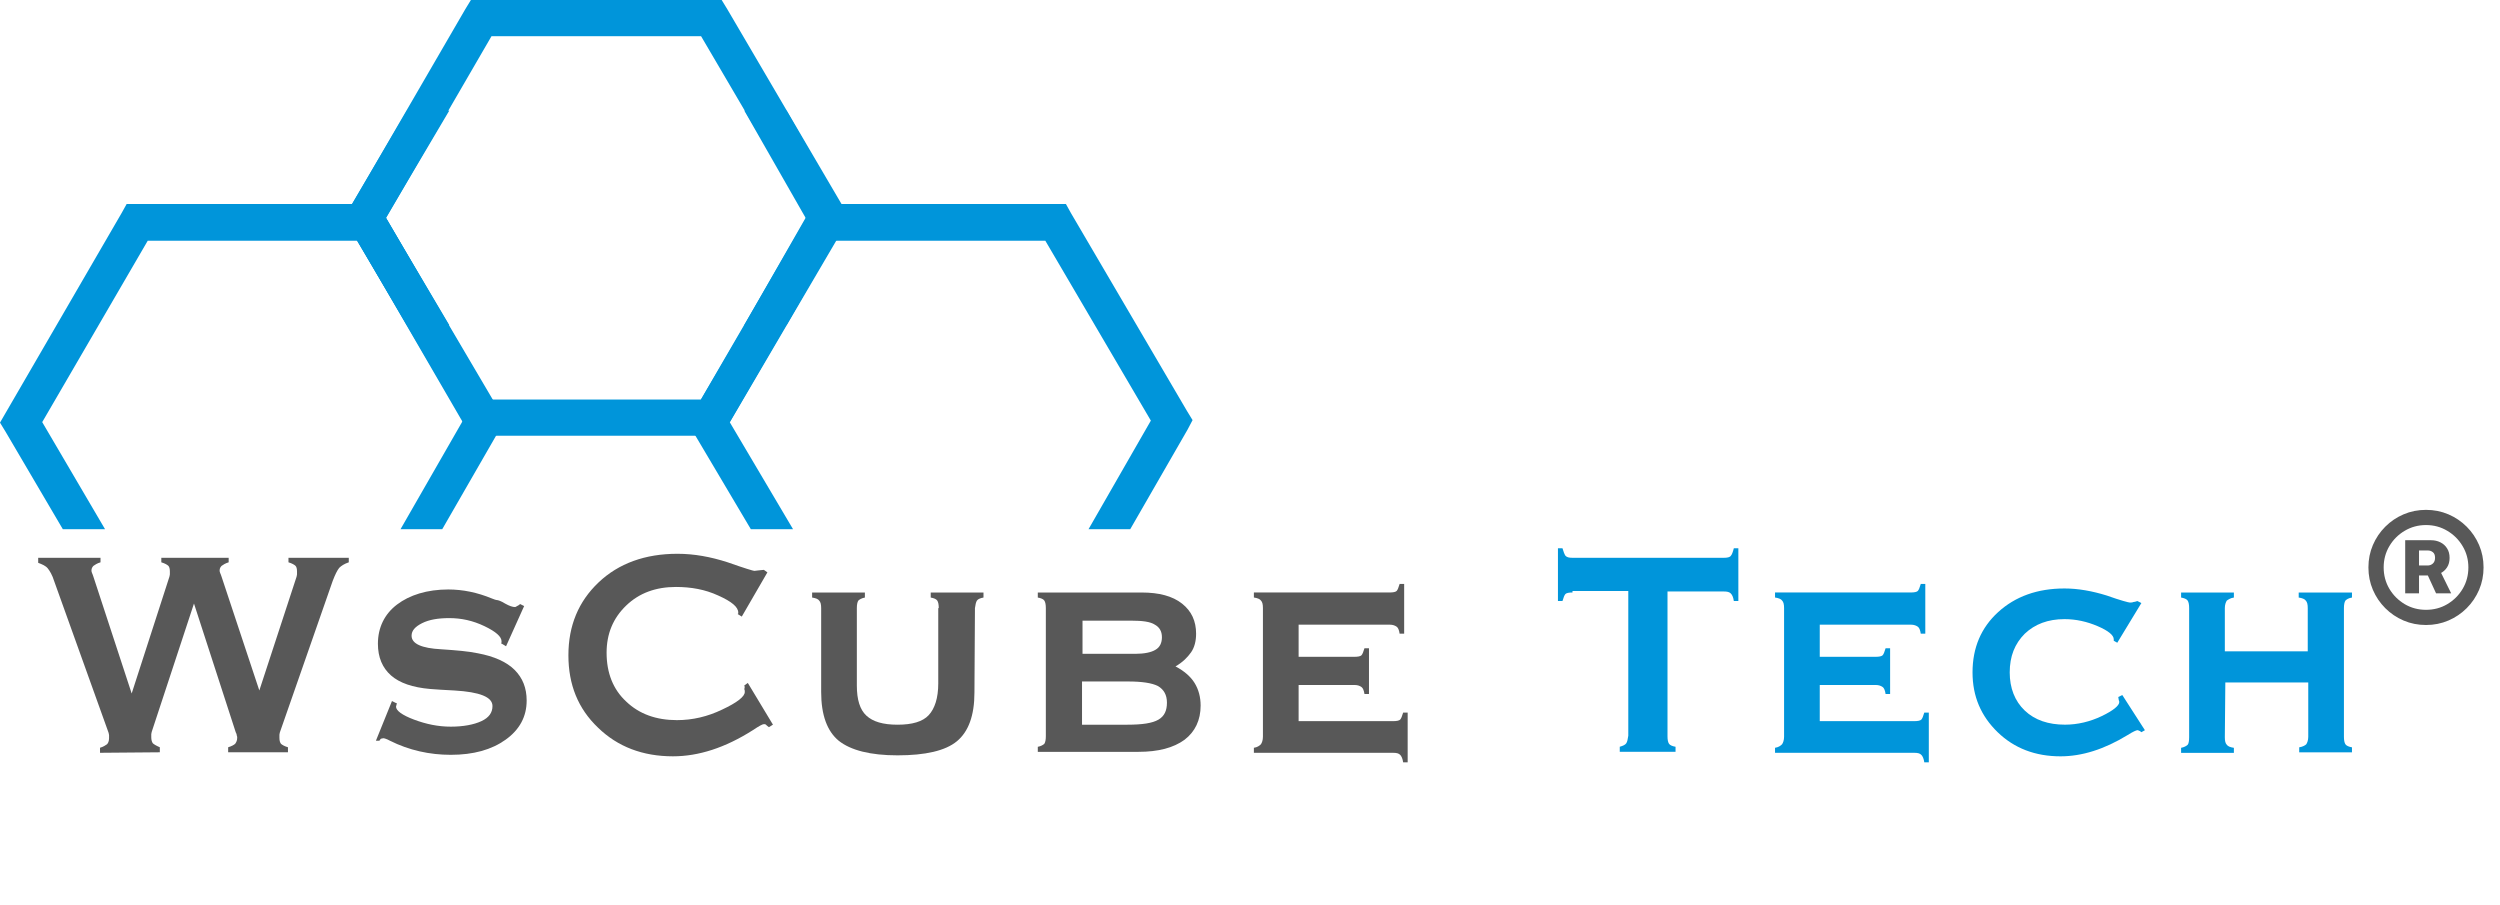 <svg width="152" height="55" viewBox="0 0 152 55" fill="none" xmlns="http://www.w3.org/2000/svg">
<g id="logo_black 1">
<g id="Group">
<path id="Vector" d="M6.081 45.77V45.464C6.294 45.403 6.417 45.311 6.508 45.25C6.569 45.189 6.631 45.067 6.631 44.883C6.631 44.822 6.631 44.761 6.631 44.7C6.631 44.639 6.6 44.578 6.6 44.547L3.3 35.35C3.178 34.953 3.025 34.709 2.903 34.556C2.781 34.403 2.567 34.311 2.322 34.22V33.914H6.111V34.189C5.897 34.25 5.775 34.342 5.683 34.403C5.622 34.464 5.561 34.556 5.561 34.678C5.561 34.709 5.561 34.77 5.592 34.831C5.622 34.892 5.653 34.983 5.683 35.075L8.006 42.164L10.297 35.075C10.297 35.045 10.328 34.983 10.328 34.922C10.328 34.861 10.328 34.8 10.328 34.739C10.328 34.586 10.297 34.464 10.236 34.403C10.175 34.342 10.022 34.25 9.808 34.189V33.914H13.903V34.189C13.689 34.25 13.567 34.342 13.475 34.403C13.414 34.464 13.353 34.556 13.353 34.678C13.353 34.709 13.353 34.77 13.383 34.831C13.414 34.892 13.444 34.983 13.475 35.075L15.767 41.981L18.028 35.075C18.028 35.045 18.058 34.983 18.058 34.922C18.058 34.861 18.058 34.8 18.058 34.739C18.058 34.586 18.028 34.464 17.967 34.403C17.906 34.342 17.753 34.25 17.539 34.189V33.914H21.206V34.189C20.931 34.281 20.747 34.403 20.625 34.525C20.503 34.678 20.381 34.922 20.228 35.32L17.02 44.517C17.02 44.547 16.989 44.608 16.989 44.67C16.989 44.731 16.989 44.792 16.989 44.853C16.989 45.036 17.02 45.128 17.081 45.22C17.142 45.281 17.294 45.372 17.508 45.434V45.739H13.872V45.434C14.086 45.372 14.239 45.281 14.3 45.22C14.361 45.128 14.422 45.036 14.422 44.853C14.422 44.822 14.422 44.761 14.392 44.7C14.392 44.639 14.361 44.578 14.331 44.517L11.794 36.695L9.228 44.486C9.228 44.517 9.197 44.578 9.197 44.639C9.197 44.7 9.197 44.761 9.197 44.822C9.197 44.975 9.228 45.097 9.289 45.189C9.35 45.25 9.503 45.342 9.717 45.434V45.739L6.081 45.77Z" fill="#585858"/>
<path id="Vector_2" d="M22.855 45.037L23.832 42.623L24.138 42.776C24.138 42.776 24.138 42.806 24.107 42.837C24.107 42.898 24.077 42.959 24.077 42.959C24.077 43.204 24.443 43.479 25.177 43.754C25.91 44.029 26.643 44.181 27.407 44.181C28.171 44.181 28.813 44.059 29.271 43.845C29.73 43.632 29.943 43.326 29.943 42.929C29.943 42.379 29.18 42.073 27.621 41.981C27.01 41.951 26.521 41.92 26.154 41.89C25.085 41.798 24.291 41.523 23.771 41.065C23.252 40.606 22.977 39.965 22.977 39.14C22.977 38.162 23.374 37.337 24.138 36.757C24.902 36.176 25.971 35.84 27.255 35.84C28.141 35.84 29.027 36.023 29.913 36.39C30.066 36.451 30.157 36.481 30.188 36.481C30.279 36.481 30.463 36.543 30.707 36.695C30.982 36.848 31.166 36.909 31.318 36.909C31.349 36.909 31.38 36.879 31.441 36.848C31.502 36.818 31.563 36.787 31.624 36.726L31.868 36.848L30.768 39.293L30.463 39.109C30.463 39.109 30.463 39.079 30.493 39.079C30.493 39.079 30.493 39.048 30.493 38.987C30.493 38.712 30.157 38.407 29.454 38.07C28.752 37.734 28.049 37.581 27.316 37.581C26.643 37.581 26.093 37.673 25.666 37.887C25.238 38.101 25.024 38.345 25.024 38.651C25.024 39.14 25.635 39.415 26.827 39.476C27.743 39.537 28.477 39.598 29.057 39.72C30.035 39.904 30.799 40.24 31.288 40.729C31.777 41.218 32.021 41.829 32.021 42.593C32.021 43.57 31.593 44.365 30.738 44.976C29.882 45.587 28.782 45.893 27.407 45.893C26.124 45.893 24.871 45.618 23.71 45.037C23.496 44.915 23.343 44.884 23.313 44.884C23.252 44.884 23.191 44.915 23.16 44.915C23.13 44.945 23.099 44.976 23.068 45.037H22.855Z" fill="#585858"/>
<path id="Vector_3" d="M45.253 41.675L45.467 41.523L46.995 44.059L46.75 44.212C46.658 44.151 46.597 44.089 46.567 44.059C46.536 44.028 46.475 44.028 46.445 44.028C46.353 44.028 46.139 44.151 45.772 44.395C44.092 45.464 42.472 45.984 40.914 45.984C39.081 45.984 37.553 45.403 36.361 44.242C35.139 43.081 34.559 41.614 34.559 39.842C34.559 38.039 35.17 36.573 36.392 35.412C37.614 34.251 39.233 33.67 41.189 33.67C42.197 33.67 43.206 33.853 44.245 34.189C45.283 34.556 45.803 34.709 45.864 34.709C45.956 34.709 46.047 34.678 46.139 34.678C46.231 34.678 46.322 34.648 46.445 34.648L46.658 34.8L45.1 37.489L44.856 37.337C44.856 37.337 44.856 37.306 44.886 37.306C44.886 37.306 44.886 37.276 44.886 37.245C44.886 36.909 44.489 36.573 43.664 36.206C42.87 35.839 42.014 35.687 41.097 35.687C39.875 35.687 38.867 36.053 38.072 36.817C37.278 37.581 36.881 38.528 36.881 39.689C36.881 40.912 37.278 41.92 38.072 42.653C38.867 43.417 39.906 43.784 41.158 43.784C42.106 43.784 43.022 43.57 43.908 43.142C44.825 42.714 45.283 42.348 45.283 42.073C45.283 42.012 45.283 41.95 45.253 41.889C45.283 41.828 45.283 41.737 45.253 41.675Z" fill="#585858"/>
<path id="Vector_4" d="M57.077 36.973C57.077 36.759 57.046 36.606 56.985 36.514C56.924 36.423 56.771 36.361 56.588 36.331V36.025H59.796V36.331C59.613 36.361 59.46 36.423 59.399 36.514C59.338 36.606 59.307 36.759 59.277 36.973L59.246 42.106C59.246 43.511 58.88 44.489 58.177 45.07C57.474 45.65 56.252 45.925 54.571 45.925C52.921 45.925 51.73 45.62 50.996 45.039C50.294 44.459 49.927 43.481 49.927 42.075V36.973C49.927 36.759 49.896 36.606 49.805 36.514C49.744 36.423 49.591 36.361 49.377 36.331V36.025H52.585V36.331C52.402 36.361 52.249 36.453 52.188 36.514C52.127 36.606 52.096 36.759 52.096 36.973V41.678C52.096 42.534 52.28 43.145 52.677 43.511C53.074 43.878 53.685 44.062 54.571 44.062C55.458 44.062 56.099 43.878 56.466 43.481C56.833 43.084 57.046 42.442 57.046 41.556V36.973H57.077Z" fill="#585858"/>
<path id="Vector_5" d="M69.423 36.025C70.462 36.025 71.287 36.239 71.867 36.698C72.448 37.156 72.723 37.767 72.723 38.531C72.723 38.959 72.631 39.356 72.417 39.661C72.203 39.967 71.898 40.273 71.47 40.517C71.989 40.792 72.386 41.128 72.631 41.525C72.875 41.923 72.998 42.381 72.998 42.9C72.998 43.786 72.662 44.489 72.02 44.978C71.348 45.467 70.431 45.712 69.209 45.712H63.098V45.406C63.281 45.375 63.434 45.284 63.495 45.223C63.556 45.131 63.587 44.978 63.587 44.764V36.973C63.587 36.759 63.556 36.606 63.495 36.514C63.434 36.423 63.281 36.361 63.098 36.331V36.025H69.423ZM68.781 37.736H65.817V39.753H69.025C69.575 39.753 70.003 39.661 70.248 39.509C70.523 39.356 70.645 39.081 70.645 38.745C70.645 38.378 70.492 38.134 70.217 37.981C69.942 37.798 69.453 37.736 68.781 37.736ZM68.598 41.434H65.787V44.062H68.537C69.453 44.062 70.064 43.97 70.431 43.756C70.798 43.542 70.95 43.206 70.95 42.717C70.95 42.259 70.767 41.923 70.4 41.709C70.034 41.525 69.423 41.434 68.598 41.434Z" fill="#585858"/>
<path id="Vector_6" d="M84.486 36.023C84.7 36.023 84.853 35.993 84.914 35.932C84.975 35.871 85.036 35.718 85.097 35.504H85.373V38.529H85.097C85.067 38.315 85.006 38.162 84.914 38.101C84.823 38.04 84.7 37.979 84.486 37.979H78.956V39.934H82.347C82.561 39.934 82.714 39.904 82.775 39.843C82.836 39.782 82.897 39.629 82.959 39.415H83.234V42.196H82.959C82.928 41.982 82.867 41.829 82.775 41.768C82.684 41.707 82.561 41.646 82.347 41.646H78.956V43.846H84.7C84.914 43.846 85.067 43.815 85.128 43.754C85.189 43.693 85.25 43.54 85.311 43.326H85.586V46.351H85.311C85.281 46.137 85.22 45.984 85.128 45.893C85.036 45.801 84.914 45.771 84.7 45.771H76.236V45.465C76.45 45.434 76.572 45.343 76.664 45.251C76.725 45.16 76.786 45.007 76.786 44.793V36.971C76.786 36.757 76.756 36.604 76.664 36.512C76.603 36.421 76.45 36.359 76.236 36.329V36.023H84.486Z" fill="#585858"/>
<path id="Vector_7" d="M95.609 36.023C95.395 36.023 95.242 36.053 95.181 36.114C95.12 36.176 95.059 36.328 94.998 36.542H94.723V33.334H94.998C95.059 33.548 95.12 33.701 95.181 33.792C95.273 33.884 95.395 33.914 95.609 33.914H104.806C105.02 33.914 105.173 33.884 105.234 33.792C105.295 33.731 105.356 33.578 105.417 33.334H105.692V36.542H105.417C105.387 36.328 105.325 36.176 105.234 36.084C105.142 35.992 105.02 35.962 104.806 35.962H101.384V44.762C101.384 44.976 101.414 45.128 101.475 45.22C101.537 45.312 101.689 45.373 101.873 45.403V45.709H98.481V45.403C98.695 45.342 98.817 45.281 98.878 45.19C98.939 45.098 98.97 44.945 99 44.731V35.931H95.609V36.023Z" fill="#0095DA"/>
<path id="Vector_8" d="M116.172 36.023C116.386 36.023 116.539 35.993 116.6 35.932C116.661 35.871 116.722 35.718 116.783 35.504H117.058V38.529H116.783C116.752 38.315 116.691 38.162 116.6 38.101C116.508 38.04 116.386 37.979 116.172 37.979H110.641V39.934H114.033C114.247 39.934 114.4 39.904 114.461 39.843C114.522 39.782 114.583 39.629 114.644 39.415H114.919V42.196H114.644C114.614 41.982 114.552 41.829 114.461 41.768C114.369 41.707 114.247 41.646 114.033 41.646H110.641V43.846H116.386C116.6 43.846 116.752 43.815 116.814 43.754C116.875 43.693 116.936 43.54 116.997 43.326H117.272V46.351H116.997C116.966 46.137 116.905 45.984 116.814 45.893C116.722 45.801 116.6 45.771 116.386 45.771H107.922V45.465C108.136 45.434 108.258 45.343 108.35 45.251C108.411 45.16 108.472 45.007 108.472 44.793V36.971C108.472 36.757 108.441 36.604 108.35 36.512C108.289 36.421 108.136 36.359 107.922 36.329V36.023H116.172Z" fill="#0095DA"/>
<path id="Vector_9" d="M128.73 39.079L128.516 38.957V38.926C128.516 38.926 128.516 38.896 128.516 38.865C128.516 38.621 128.18 38.346 127.538 38.071C126.896 37.796 126.224 37.643 125.521 37.643C124.513 37.643 123.719 37.949 123.107 38.529C122.496 39.14 122.191 39.904 122.191 40.882C122.191 41.829 122.496 42.624 123.107 43.204C123.719 43.785 124.544 44.06 125.552 44.06C126.316 44.06 127.08 43.877 127.782 43.54C128.485 43.204 128.852 42.899 128.852 42.685C128.852 42.685 128.852 42.624 128.821 42.563C128.821 42.502 128.791 42.44 128.791 42.379L129.035 42.257L130.41 44.396L130.196 44.518C130.135 44.457 130.074 44.426 130.044 44.426C130.013 44.396 129.982 44.396 129.952 44.396C129.891 44.396 129.677 44.488 129.341 44.702C127.935 45.557 126.591 45.985 125.277 45.985C123.749 45.985 122.466 45.496 121.457 44.518C120.449 43.54 119.93 42.349 119.93 40.882C119.93 39.385 120.449 38.163 121.488 37.215C122.527 36.268 123.871 35.779 125.521 35.779C126.346 35.779 127.202 35.932 128.088 36.207C128.944 36.513 129.432 36.635 129.494 36.635C129.555 36.635 129.646 36.635 129.707 36.604C129.769 36.604 129.86 36.574 129.952 36.543L130.196 36.665L128.73 39.079Z" fill="#0095DA"/>
<path id="Vector_10" d="M135.27 44.825C135.27 45.039 135.3 45.192 135.392 45.284C135.453 45.375 135.606 45.437 135.82 45.467V45.773H132.611V45.467C132.795 45.437 132.947 45.345 133.009 45.284C133.07 45.223 133.1 45.039 133.1 44.825V36.973C133.1 36.759 133.07 36.606 133.009 36.514C132.947 36.423 132.795 36.361 132.611 36.331V36.025H135.82V36.331C135.606 36.361 135.484 36.453 135.392 36.514C135.331 36.606 135.27 36.759 135.27 36.973V39.6H140.311V36.973C140.311 36.759 140.281 36.606 140.189 36.514C140.128 36.423 139.975 36.361 139.761 36.331V36.025H143V36.331C142.786 36.361 142.664 36.453 142.603 36.514C142.542 36.606 142.511 36.759 142.511 36.973V44.795C142.511 45.009 142.542 45.161 142.603 45.253C142.664 45.345 142.817 45.406 143 45.437V45.742H139.792V45.437C140.006 45.406 140.159 45.314 140.22 45.253C140.281 45.161 140.342 45.009 140.342 44.795V41.495H135.3L135.27 44.825Z" fill="#0095DA"/>
<path id="&#194;&#174;" d="M146.236 36.075V32.846H147.815C148.019 32.846 148.206 32.889 148.375 32.973C148.547 33.058 148.683 33.18 148.782 33.341C148.884 33.498 148.935 33.691 148.935 33.918C148.935 34.146 148.883 34.34 148.778 34.5C148.673 34.66 148.533 34.783 148.358 34.867C148.182 34.949 147.989 34.99 147.776 34.99H146.695V34.382H147.601C147.723 34.382 147.828 34.343 147.916 34.264C148.006 34.185 148.051 34.068 148.051 33.914C148.051 33.753 148.006 33.64 147.916 33.572C147.828 33.502 147.725 33.468 147.605 33.468H147.076V36.075H146.236ZM148.296 34.583L149.031 36.075H148.113L147.426 34.583H148.296ZM147.5 38C147.016 38 146.562 37.91 146.139 37.729C145.716 37.548 145.345 37.297 145.024 36.976C144.703 36.655 144.452 36.283 144.271 35.861C144.09 35.438 144 34.984 144 34.5C144 34.016 144.09 33.562 144.271 33.139C144.452 32.717 144.703 32.345 145.024 32.024C145.345 31.703 145.716 31.452 146.139 31.271C146.562 31.09 147.016 31 147.5 31C147.984 31 148.438 31.09 148.861 31.271C149.284 31.452 149.655 31.703 149.976 32.024C150.297 32.345 150.548 32.717 150.729 33.139C150.91 33.562 151 34.016 151 34.5C151 34.984 150.91 35.438 150.729 35.861C150.548 36.283 150.297 36.655 149.976 36.976C149.655 37.297 149.284 37.548 148.861 37.729C148.438 37.91 147.984 38 147.5 38ZM147.5 37.077C147.978 37.077 148.411 36.962 148.799 36.731C149.19 36.498 149.501 36.187 149.731 35.799C149.962 35.408 150.077 34.975 150.077 34.5C150.077 34.025 149.96 33.593 149.727 33.205C149.496 32.814 149.186 32.504 148.795 32.273C148.407 32.04 147.975 31.923 147.5 31.923C147.028 31.923 146.596 32.04 146.205 32.273C145.814 32.504 145.504 32.814 145.273 33.205C145.043 33.593 144.927 34.025 144.927 34.5C144.927 34.975 145.043 35.408 145.273 35.799C145.504 36.187 145.814 36.498 146.205 36.731C146.596 36.962 147.028 37.077 147.5 37.077Z" fill="#585858"/>
</g>
<g id="Group_2">
<path id="Vector_11" d="M42.136 25.115L49.194 12.954L49.53 12.404H50.172H64.166H64.808L65.113 12.954L72.172 24.993L72.508 25.543L72.202 26.124L68.719 32.174H66.183L69.972 25.574L63.555 14.635H50.783L44.366 25.665L48.216 32.174H45.65L42.136 26.246L41.83 25.696L42.136 25.115Z" fill="#0095DA"/>
<path id="Vector_12" d="M0.336 25.115L7.394 12.954L7.7 12.404H8.342H22.336H22.978L23.283 12.954L30.372 24.993L30.678 25.543L30.372 26.124L26.889 32.174H24.353L28.142 25.574L21.725 14.635H8.983L2.567 25.665L6.386 32.174H3.819L0.336 26.246L0 25.696L0.336 25.115Z" fill="#0095DA"/>
<path id="Vector_13" d="M21.236 12.711L28.295 0.55L28.631 0H29.242H43.267H43.878L44.214 0.55L51.273 12.589L51.609 13.139L51.273 13.689L47.82 19.769H45.253L49.042 13.139L42.625 2.2H29.884L23.467 13.261L27.317 19.769H24.75L21.236 13.842L20.9 13.261L21.236 12.711Z" fill="#0095DA"/>
<path id="Vector_14" d="M21.236 13.781L28.295 25.942L28.631 26.492H29.242H43.267H43.878L44.214 25.942L51.273 13.903L51.609 13.353L51.273 12.803L47.82 6.723H45.253L49.042 13.353L42.625 24.292H29.884L23.467 13.231L27.317 6.723H24.75L21.236 12.681L20.9 13.231L21.236 13.781Z" fill="#0095DA"/>
</g>
</g>
</svg>
